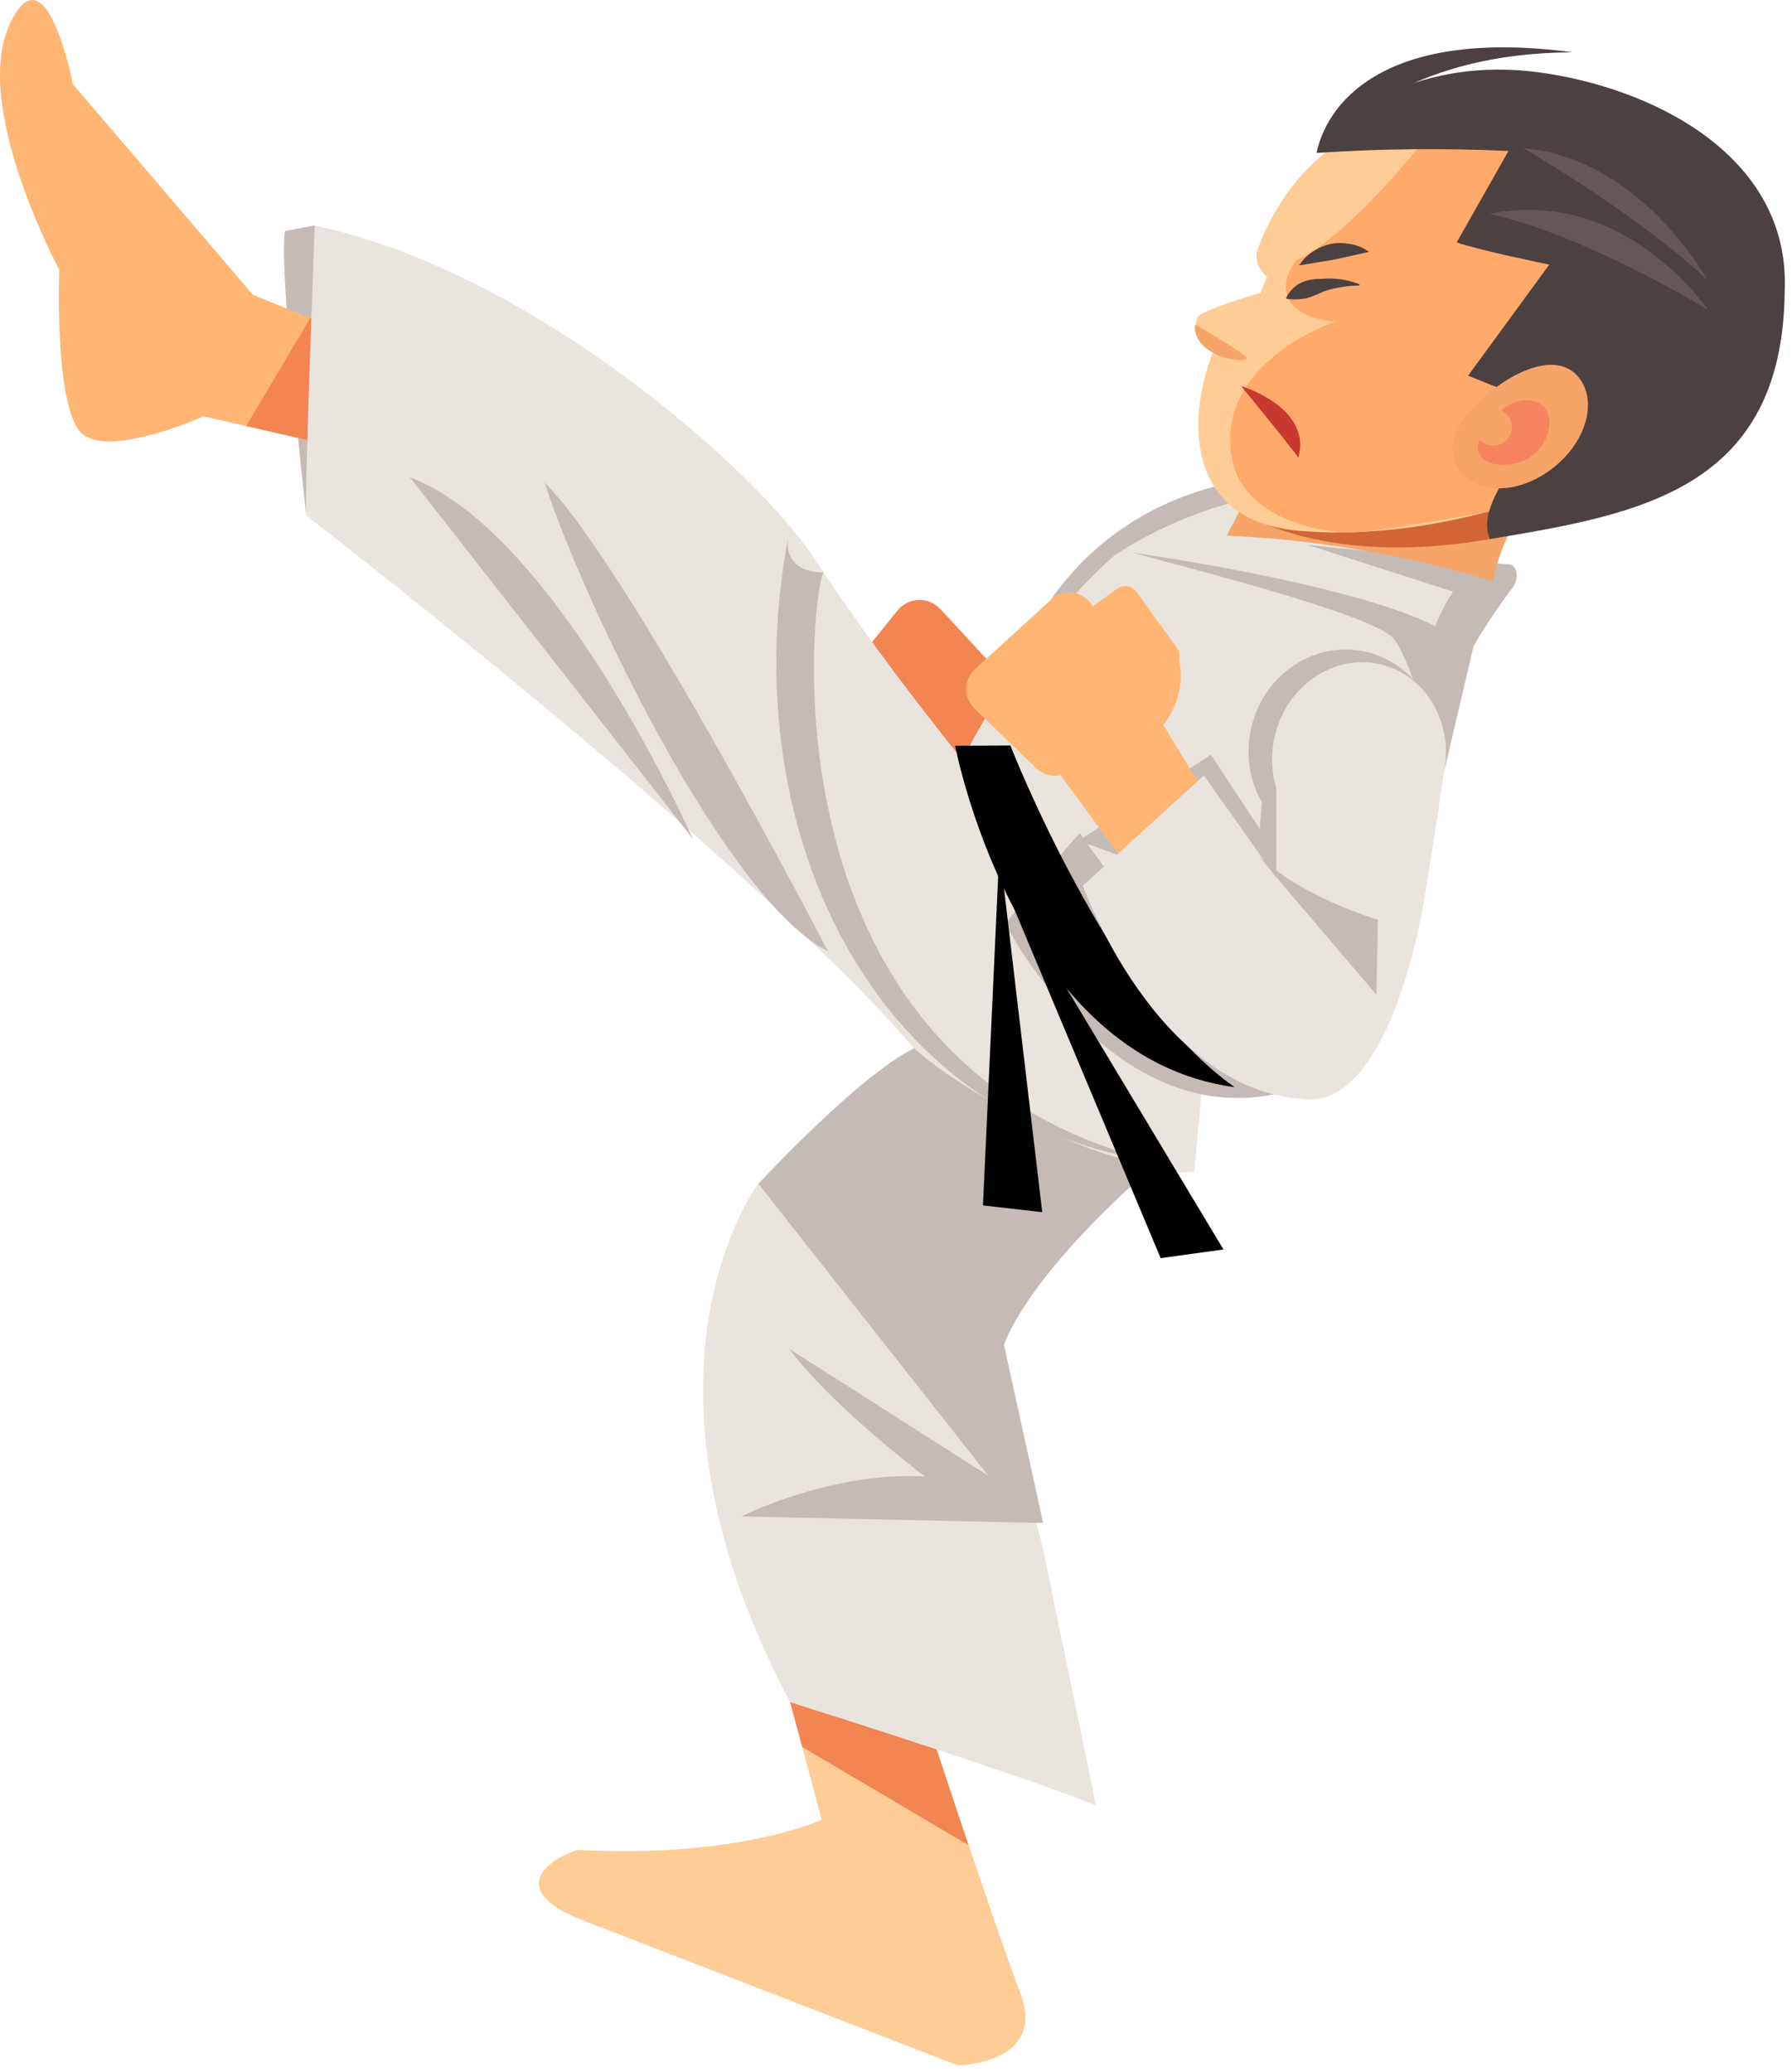 <svg width="141" height="163" viewBox="0 0 141 163" fill="none" xmlns="http://www.w3.org/2000/svg">
<path d="M62.174 133.905L64.659 143.156C64.659 143.156 57.938 146.239 45.429 145.515C41.999 146.764 40.685 149.056 45.819 151.05L75.365 162.474C75.365 162.474 82.426 162.351 80.279 156.775C78.133 151.199 71.755 131.711 71.755 131.711L62.174 133.905Z" fill="#FFCC96"/>
<path d="M22.421 18.169C21.907 21.165 24.095 40.535 24.095 40.535L24.773 17.732L22.421 18.169Z" fill="#C4BBB7"/>
<path d="M96.999 48.912L100.486 37.523C100.486 37.523 85.851 37.421 79.946 52.329C84.84 50.916 96.999 48.912 96.999 48.912Z" fill="#C4BBB7"/>
<path d="M71.508 61.966L65.742 57.855C65.493 57.679 65.282 57.453 65.123 57.192C64.964 56.931 64.861 56.641 64.819 56.338C64.777 56.035 64.798 55.727 64.88 55.433C64.962 55.139 65.103 54.864 65.295 54.627L70.615 48.029C70.816 47.779 71.068 47.576 71.355 47.433C71.641 47.29 71.955 47.21 72.275 47.199C72.595 47.187 72.913 47.245 73.209 47.368C73.505 47.491 73.77 47.676 73.989 47.91L79.123 53.461C79.505 53.874 79.718 54.416 79.718 54.979C79.718 55.542 79.505 56.085 79.123 56.498L74.404 61.637C74.042 62.031 73.549 62.281 73.018 62.341C72.486 62.401 71.95 62.268 71.508 61.966Z" fill="#F28552"/>
<path d="M107.822 38.697C107.822 38.697 98.241 36.888 87.745 43.645C79.38 51.041 74.651 61.977 74.651 61.977L101.352 83.243L118.415 41.79L107.817 38.707L107.822 38.697Z" fill="#EAE4DE"/>
<path d="M29.085 35.741L16.022 32.75C16.022 32.75 8.674 36.054 6.461 34.117C4.248 32.179 4.659 21.207 4.659 21.207C4.659 21.207 -2.171 8.539 0.71 2.043C3.59 -4.453 5.732 6.617 5.732 6.617L19.904 23.196L26.784 25.982L29.085 35.741Z" fill="#FFB675"/>
<path d="M63.123 137.426L76.191 145.145L71.729 131.711L62.173 133.905L63.123 137.426Z" fill="#F28552"/>
<path d="M29.712 26.449L24.413 25.02L19.37 33.516L29.085 35.741L29.712 26.449Z" fill="#F28552"/>
<path d="M59.673 93.125C59.673 93.125 48.377 107.895 62.174 133.905C83.427 140.642 86.241 142.05 86.241 142.05L82.04 121.699L74.559 93.254L93.958 92.174L94.985 81.382C94.985 81.382 76.793 63.282 64.007 43.841C59.555 37.072 41.927 21.367 24.767 17.749C23.899 40.639 24.089 40.551 24.089 40.551C24.089 40.551 59.416 67.789 71.93 82.482C69.203 84.507 59.673 93.125 59.673 93.125Z" fill="#EAE4DE"/>
<path d="M62.112 106.132C62.553 106.373 77.773 116.102 77.773 116.102L59.673 93.124C59.673 93.124 67.529 84.609 71.935 82.466C76.366 86.5 87.74 92.117 91.093 91.423C80.443 100.674 79 105.813 79 105.813L82.081 119.807L58.343 119.293C58.343 119.293 65.341 115.737 72.766 116.148C64.828 110.027 62.112 106.132 62.112 106.132Z" fill="#C4BBB7"/>
<path d="M65.147 74.829C65.147 74.829 49.311 44.292 42.847 37.961C46.097 47.895 57.327 70.954 65.147 74.829Z" fill="#C4BBB7"/>
<path d="M54.513 65.984C54.513 65.984 43.807 41.83 32.243 37.539C39.036 46.204 54.513 65.984 54.513 65.984Z" fill="#C4BBB7"/>
<path d="M84.983 65.553C84.218 66.169 79.108 72.665 79.108 72.665C79.108 72.665 87.591 89.404 101.065 85.894C88.469 70.856 84.983 65.553 84.983 65.553Z" fill="#C4BBB7"/>
<path d="M64.814 45.027C63.931 45.747 59.135 83.802 91.094 91.424C68.08 88.124 57.682 64.469 62.062 42.052C61.441 45.223 64.814 45.027 64.814 45.027Z" fill="#C4BBB7"/>
<path d="M91.324 98.974L78.944 69.465L96.264 98.29L91.324 98.974Z" fill="black"/>
<path d="M77.343 94.825L78.637 66.848L82.005 95.355L77.343 94.825Z" fill="black"/>
<path d="M75.153 58.666C75.153 58.666 79.826 83.221 97.141 85.519C87.318 78.709 79.497 58.641 79.497 58.641L75.153 58.666Z" fill="black"/>
<path d="M89.183 43.485C89.183 43.485 106.179 45.849 112.926 49.256C113.301 48.307 113.77 47.398 114.328 46.543C114.328 46.543 103.006 42.889 102.862 42.868C102.718 42.848 117.886 44.41 118.6 44.374C119.314 44.338 119.73 45.453 118.831 46.476C117.792 47.87 116.83 49.319 115.95 50.819L113.547 61.041C113.547 61.041 111.226 52.211 109.66 50.248C108.094 48.285 92.104 44.349 89.183 43.485Z" fill="#C4BBB7"/>
<path d="M95.282 59.371L84.874 66.134C84.874 66.134 103.703 73.088 103.637 72.486C103.637 72.265 99.56 60.219 99.56 60.219L99.113 65.204L95.282 59.371Z" fill="#C4BBB7"/>
<path d="M112.978 60.671C111.951 64.89 107.9 67.532 103.889 66.571C99.879 65.61 97.455 61.432 98.467 57.192C99.478 52.952 103.545 50.331 107.551 51.292C111.556 52.253 113.984 56.452 112.978 60.671Z" fill="#C4BBB7"/>
<path d="M88.17 67.413L81.814 58.754L88.971 52.859L94.63 62.094L88.17 67.413Z" fill="#FFB675"/>
<path d="M81.528 60.429L76.676 55.742C76.466 55.54 76.301 55.296 76.189 55.027C76.078 54.758 76.022 54.469 76.027 54.178C76.031 53.886 76.095 53.599 76.215 53.333C76.334 53.068 76.507 52.829 76.722 52.633L82.694 47.175C82.919 46.969 83.186 46.813 83.476 46.719C83.767 46.625 84.074 46.594 84.378 46.629C84.681 46.664 84.973 46.764 85.235 46.922C85.496 47.08 85.721 47.293 85.893 47.545L89.965 53.532C90.267 53.975 90.392 54.516 90.313 55.047C90.234 55.578 89.957 56.059 89.538 56.395L84.342 60.558C83.938 60.883 83.429 61.049 82.911 61.025C82.393 61.001 81.901 60.789 81.528 60.429Z" fill="#FFB675"/>
<path d="M94.719 61.015L85.204 69.674C85.204 69.674 90.888 85.606 102.442 86.448C108.665 87.358 111.417 74.51 112.039 70.918C112.66 67.326 113.713 60.079 113.713 60.079L100.424 59.098V69.057L94.745 61.035L94.719 61.015Z" fill="#EAE4DE"/>
<path d="M99.18 67.449C98.609 66.935 108.299 78.241 108.299 78.241L108.417 72.351C108.417 72.351 102.579 70.645 99.18 67.449Z" fill="#C4BBB7"/>
<path d="M113.548 61.042C112.598 65.014 108.865 67.522 105.209 66.643C101.553 65.764 99.361 61.838 100.31 57.871C101.26 53.903 104.998 51.39 108.654 52.269C112.31 53.148 114.498 57.074 113.548 61.042Z" fill="#EAE4DE"/>
<path d="M92.649 54.864C92.095 56.658 90.816 58.462 89.188 57.506C87.561 56.55 86.082 53.436 87.016 51.807C87.951 50.178 89.373 48.348 91.001 49.283C92.629 50.219 93.337 52.711 92.649 54.864Z" fill="#FFB675"/>
<path d="M89.413 46.551L92.591 50.936C92.761 51.171 92.831 51.464 92.785 51.751C92.74 52.038 92.582 52.294 92.348 52.465L90.685 53.672C90.451 53.842 90.16 53.911 89.875 53.866C89.59 53.821 89.334 53.664 89.165 53.43L85.987 49.045C85.817 48.812 85.747 48.52 85.793 48.234C85.838 47.949 85.995 47.693 86.229 47.524L87.891 46.317C88.125 46.147 88.416 46.077 88.701 46.123C88.987 46.168 89.242 46.325 89.411 46.559L89.413 46.551Z" fill="#FFB675"/>
<path d="M98.657 38.027L96.52 42.139C103.622 42.442 110.655 43.651 117.45 45.736C117.852 43.821 118.585 41.992 119.617 40.33L98.657 38.027Z" fill="#F7A468"/>
<path d="M105.63 10.533C106.03 9.813 111.237 4.17 123.74 4.114C109.727 2.238 104.572 7.49 103.581 12.044L105.63 10.533Z" fill="#4C4141"/>
<path d="M96.978 39.877C96.978 39.877 103.483 44.811 117.214 42.406C119.17 38.88 119.591 38.166 119.591 38.166L96.978 39.877Z" fill="#D16634"/>
<path d="M109.177 9.331C108.941 9.398 102.137 11.161 98.984 19.538C98.471 20.833 99.698 21.763 99.698 21.763L99.185 23.027C99.185 23.027 94.451 24.43 94.25 24.928C94.05 25.427 93.521 26.758 95.508 27.611C94.014 30.859 92.058 40.86 102.183 41.754C112.309 42.648 121.732 38.743 121.732 38.743L132.874 15.416C132.874 15.416 126.199 4.49 109.177 9.331Z" fill="#FFCC96"/>
<path d="M112.663 10.307C112.663 10.307 106.291 18.565 102.009 20.467C100.278 22.743 101.223 24.984 105.089 25.292C105.089 25.292 95.415 28.489 96.966 36.213C97.87 40.72 103.903 42.123 107.164 41.841C110.425 41.558 122.363 39.271 122.363 39.271L134.004 22.857C134.004 22.857 126.363 9.798 126.378 9.639C126.394 9.479 112.663 10.307 112.663 10.307Z" fill="#FFA96B"/>
<path d="M118.692 11.875L114.615 19.07C116.438 19.702 121.901 20.817 121.901 20.817L115.513 29.554L122.882 32.504C122.882 32.504 115.642 39.056 117.234 42.407C128.884 40.465 140.279 38.573 140.427 22.878C140.874 12.271 130.029 6.865 120.987 5.678C111.945 4.49 105.388 8.761 103.601 12.03C108.624 11.695 113.662 11.643 118.692 11.875Z" fill="#4C4141"/>
<path d="M106.913 22.467C106.427 22.467 105.943 22.512 105.465 22.601C105.002 22.672 104.546 22.787 104.104 22.945C103.69 23.152 103.259 23.324 102.815 23.459C102.308 23.558 101.789 23.579 101.275 23.52C101.255 23.517 101.237 23.506 101.225 23.489C101.213 23.473 101.207 23.453 101.208 23.433C101.208 23.433 101.208 23.433 101.208 23.407C101.456 22.908 101.858 22.501 102.353 22.246C102.838 22.03 103.364 21.927 103.894 21.943C104.925 21.835 105.967 21.974 106.934 22.349C106.949 22.356 106.961 22.369 106.968 22.386C106.975 22.402 106.975 22.42 106.97 22.436C106.963 22.445 106.955 22.453 106.945 22.458C106.935 22.463 106.924 22.466 106.913 22.467Z" fill="#4C4141"/>
<path d="M102.282 20.796C102.582 20.34 102.985 19.962 103.458 19.691C103.856 19.448 104.291 19.274 104.747 19.177C105.206 19.1 105.674 19.1 106.133 19.177C106.671 19.252 107.185 19.451 107.633 19.758H107.674C107.679 19.763 107.684 19.769 107.687 19.775C107.69 19.782 107.691 19.789 107.691 19.796C107.691 19.804 107.69 19.811 107.687 19.817C107.684 19.824 107.679 19.83 107.674 19.835C107.664 19.839 107.653 19.839 107.643 19.835L104.978 20.421L102.287 20.873C102.274 20.875 102.26 20.872 102.249 20.864C102.238 20.856 102.229 20.845 102.226 20.832C102.223 20.818 102.223 20.804 102.226 20.791L102.282 20.796Z" fill="#4C4141"/>
<path d="M134.38 24.368C134.38 24.368 127.869 14.67 117.204 16.818C124.87 18.525 134.38 24.368 134.38 24.368Z" fill="#665757"/>
<path d="M134.334 22.014C134.334 22.014 129.138 12.455 119.849 11.653C129.677 17.435 134.334 22.014 134.334 22.014Z" fill="#665757"/>
<path d="M122.244 36.774C119.676 38.83 116.39 38.974 114.921 37.118C113.453 35.263 114.695 32.853 117.268 30.808C119.84 28.762 122.767 27.853 124.236 29.708C125.704 31.563 124.821 34.729 122.244 36.774Z" fill="#F7A468"/>
<path d="M120.89 35.567C119.751 36.718 117.471 36.867 116.623 36.029C116.446 35.833 116.332 35.588 116.295 35.326C116.258 35.064 116.301 34.797 116.418 34.559L116.48 34.631C116.752 34.904 117.121 35.057 117.507 35.057C117.892 35.057 118.261 34.904 118.534 34.631C118.806 34.359 118.959 33.989 118.959 33.604C118.959 33.218 118.806 32.848 118.534 32.576C118.413 32.456 118.273 32.358 118.118 32.288C119.227 31.353 120.654 31.198 121.435 31.974C122.215 32.751 122.025 34.431 120.89 35.567Z" fill="#F7845E"/>
<path d="M94.025 25.52C94.025 25.52 97.42 27.457 98.041 28.089C98.662 28.721 93.81 28.264 94.025 25.52Z" fill="#F7A468"/>
<path d="M97.655 30.37C97.655 30.37 103.257 32.04 102.159 35.998C101.116 34.574 97.655 30.37 97.655 30.37Z" fill="#C73931"/>
</svg>
